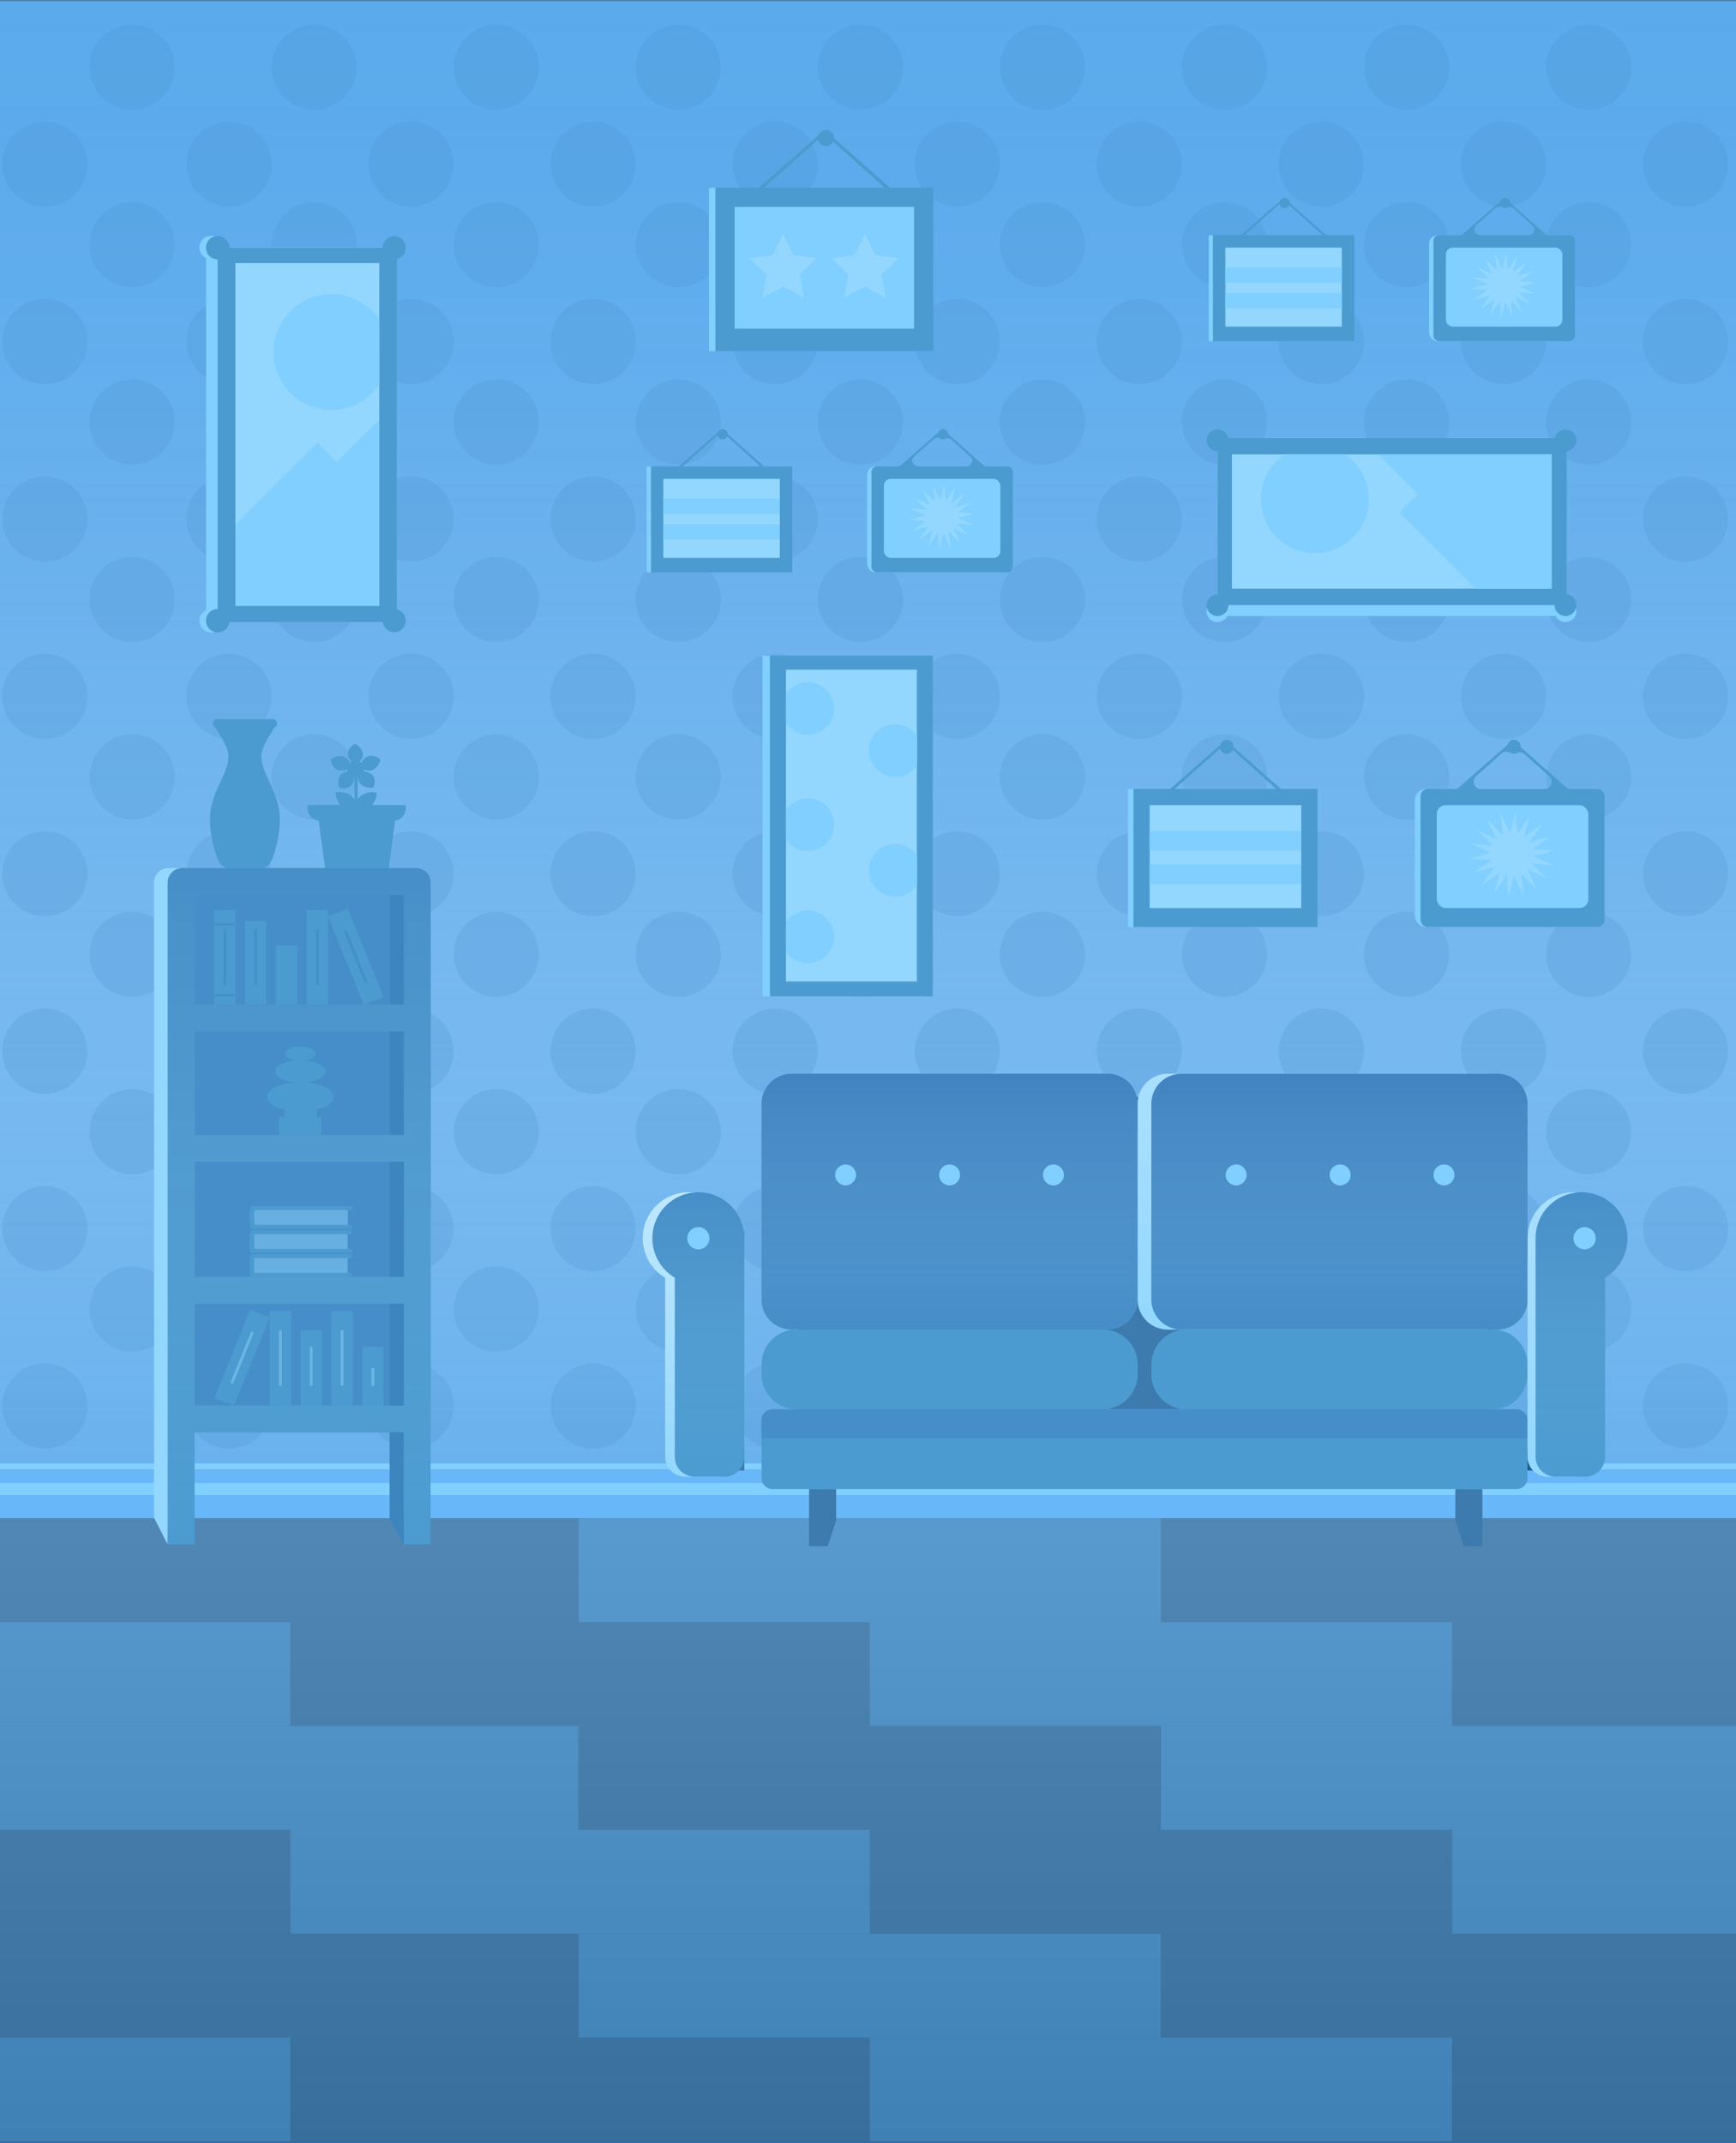 <svg id="Layer_1" data-name="Layer 1" xmlns="http://www.w3.org/2000/svg" xmlns:xlink="http://www.w3.org/1999/xlink" viewBox="0 0 1036.94 1280"><rect x="0" y="0" width="1036.94" height="1280" fill="#333333" stroke="none"/><defs><style>.cls-1{fill:none;}.cls-2{clip-path:url(#clip-path);}.cls-3{fill:#5baaec;}.cls-4{fill:#3d7aad;}.cls-17,.cls-18,.cls-21,.cls-22,.cls-23,.cls-5{opacity:0.16;}.cls-5{fill:url(#linear-gradient);}.cls-6{fill:#468ec9;}.cls-7{opacity:0.6;fill:url(#linear-gradient-2);}.cls-8{clip-path:url(#clip-path-2);}.cls-16,.cls-20,.cls-9{opacity:0.2;}.cls-10{fill:#67b7f9;}.cls-11{fill:#80cfff;}.cls-12{opacity:0.1;fill:url(#linear-gradient-3);}.cls-13{fill:#175e92;}.cls-14{fill:#4b9bd1;}.cls-15,.cls-24{fill:#93d7ff;}.cls-16{fill:url(#linear-gradient-4);}.cls-17{fill:url(#linear-gradient-5);}.cls-18{fill:url(#linear-gradient-6);}.cls-19{opacity:0.4;fill:url(#linear-gradient-7);}.cls-20{fill:url(#linear-gradient-8);}.cls-21{fill:url(#linear-gradient-9);}.cls-22{fill:url(#linear-gradient-10);}.cls-23{fill:url(#linear-gradient-11);}.cls-24{opacity:0.44;}</style><clipPath id="clip-path"><rect class="cls-1" x="-2.78" y="-2.34" width="1039.98" height="1283"/></clipPath><linearGradient id="linear-gradient" x1="-2024.35" y1="-9073.47" x2="-1651.24" y2="-9073.47" gradientTransform="translate(1837.16 10170.57)" gradientUnits="userSpaceOnUse"><stop offset="0" stop-color="#fff" stop-opacity="0"/><stop offset="0.14" stop-color="#ced6e7" stop-opacity="0.23"/><stop offset="0.33" stop-color="#94a4ca" stop-opacity="0.5"/><stop offset="0.51" stop-color="#667db3" stop-opacity="0.72"/><stop offset="0.69" stop-color="#4562a3" stop-opacity="0.87"/><stop offset="0.86" stop-color="#315199" stop-opacity="0.97"/><stop offset="1" stop-color="#2a4b96"/></linearGradient><linearGradient id="linear-gradient-2" x1="-2.66" y1="906.87" x2="-2.66" gradientUnits="userSpaceOnUse"><stop offset="0" stop-color="#fff" stop-opacity="0.1"/><stop offset="0.11" stop-color="#e0effb" stop-opacity="0.27"/><stop offset="0.28" stop-color="#b8daf7" stop-opacity="0.49"/><stop offset="0.44" stop-color="#96c9f3" stop-opacity="0.67"/><stop offset="0.6" stop-color="#7dbbf0" stop-opacity="0.82"/><stop offset="0.75" stop-color="#6ab2ee" stop-opacity="0.92"/><stop offset="0.88" stop-color="#5facec" stop-opacity="0.98"/><stop offset="1" stop-color="#5baaec"/></linearGradient><clipPath id="clip-path-2"><rect class="cls-1" x="-1042.25" width="2079.19" height="879.87"/></clipPath><linearGradient id="linear-gradient-3" x1="-2028.38" y1="-9071.78" x2="-1655.27" y2="-9071.78" gradientTransform="translate(1839.51 10164.85)" gradientUnits="userSpaceOnUse"><stop offset="0" stop-color="#fff"/><stop offset="1"/></linearGradient><linearGradient id="linear-gradient-4" x1="791.88" y1="794.15" x2="791.88" y2="641.38" gradientUnits="userSpaceOnUse"><stop offset="0" stop-color="#fff" stop-opacity="0"/><stop offset="0.15" stop-color="#fff" stop-opacity="0.16"/><stop offset="0.57" stop-color="#fff" stop-opacity="0.61"/><stop offset="0.87" stop-color="#fff" stop-opacity="0.89"/><stop offset="1" stop-color="#fff"/></linearGradient><linearGradient id="linear-gradient-5" x1="567.21" y1="794.15" x2="567.21" y2="641.38" gradientUnits="userSpaceOnUse"><stop offset="0" stop-color="#fff" stop-opacity="0"/><stop offset="1" stop-color="#2a4b96"/></linearGradient><linearGradient id="linear-gradient-6" x1="800.07" y1="794.15" x2="800.07" y2="641.38" xlink:href="#linear-gradient-5"/><linearGradient id="linear-gradient-7" x1="411.38" y1="882.04" x2="411.38" y2="712.15" xlink:href="#linear-gradient-4"/><linearGradient id="linear-gradient-8" x1="940.04" y1="882.04" x2="940.04" y2="712.15" xlink:href="#linear-gradient-4"/><linearGradient id="linear-gradient-9" x1="944.67" y1="882.04" x2="944.67" y2="712.15" xlink:href="#linear-gradient-5"/><linearGradient id="linear-gradient-10" x1="417.07" y1="882.04" x2="417.07" y2="712.15" xlink:href="#linear-gradient-5"/><linearGradient id="linear-gradient-11" x1="178.69" y1="922.46" x2="178.69" y2="518.5" xlink:href="#linear-gradient-5"/></defs><title>room_ellements</title><g class="cls-2"><rect class="cls-3" x="-1042.25" y="0.66" width="2079.19" height="1280"/><rect class="cls-4" x="-1042.25" y="906.87" width="2079.19" height="373.79"/><rect class="cls-5" x="-187.19" y="58.52" width="373.11" height="2077.17" transform="translate(1096.47 1097.73) rotate(90)"/><rect class="cls-4" x="-0.46" y="1154.99" width="347.87" height="62.03"/><rect class="cls-6" x="345.6" y="1154.99" width="347.87" height="62.03"/><rect class="cls-4" x="693.47" y="1154.99" width="343.47" height="62.03"/><rect class="cls-6" x="-174.39" y="1217.02" width="347.87" height="62.03"/><rect class="cls-4" x="173.48" y="1217.02" width="347.87" height="62.03"/><rect class="cls-6" x="519.54" y="1217.02" width="347.87" height="62.03"/><rect class="cls-4" x="867.41" y="1217.02" width="169.53" height="62.03"/><rect class="cls-4" x="-0.46" y="906.87" width="347.87" height="62.03"/><rect class="cls-6" x="345.6" y="906.87" width="347.87" height="62.03"/><rect class="cls-4" x="693.47" y="906.87" width="343.49" height="62.03"/><rect class="cls-6" x="-174.39" y="968.9" width="347.87" height="62.03"/><rect class="cls-4" x="173.48" y="968.9" width="347.87" height="62.03"/><rect class="cls-6" x="519.54" y="968.9" width="347.87" height="62.03"/><rect class="cls-4" x="867.41" y="968.9" width="169.53" height="62.03"/><rect class="cls-6" x="-0.46" y="1030.93" width="347.87" height="62.03"/><rect class="cls-4" x="345.6" y="1030.93" width="347.87" height="62.03"/><rect class="cls-6" x="693.47" y="1030.93" width="343.47" height="62.03"/><rect class="cls-4" x="-174.39" y="1092.96" width="347.87" height="62.03"/><rect class="cls-6" x="173.48" y="1092.96" width="347.87" height="62.03"/><rect class="cls-4" x="519.54" y="1092.96" width="347.87" height="62.03"/><rect class="cls-6" x="867.41" y="1092.96" width="169.53" height="62.03"/><rect class="cls-7" x="-1042.25" width="2079.19" height="906.87"/><g class="cls-8"><g class="cls-9"><circle class="cls-6" cx="948.95" cy="781.91" r="25.45"/><circle class="cls-6" cx="948.95" cy="675.95" r="25.45"/><circle class="cls-6" cx="948.95" cy="569.99" r="25.45"/><circle class="cls-6" cx="948.95" cy="464.02" r="25.45"/><circle class="cls-6" cx="948.95" cy="358.06" r="25.45"/><circle class="cls-6" cx="948.95" cy="252.1" r="25.45"/><circle class="cls-6" cx="948.95" cy="146.13" r="25.45"/><circle class="cls-6" cx="948.95" cy="40.17" r="25.45"/><circle class="cls-6" cx="1006.82" cy="839.78" r="25.45"/><circle class="cls-6" cx="1006.82" cy="733.82" r="25.45"/><circle class="cls-6" cx="1006.82" cy="627.85" r="25.45"/><circle class="cls-6" cx="1006.82" cy="521.89" r="25.45"/><circle class="cls-6" cx="1006.82" cy="415.93" r="25.45"/><circle class="cls-6" cx="1006.82" cy="309.96" r="25.45"/><circle class="cls-6" cx="1006.82" cy="204" r="25.45"/><circle class="cls-6" cx="1006.82" cy="98.04" r="25.45"/><path class="cls-6" d="M814.83,784a25.45,25.45,0,1,1,23.29,23.31A25.45,25.45,0,0,1,814.83,784Z"/><path class="cls-6" d="M814.83,678a25.45,25.45,0,1,1,23.29,23.31A25.45,25.45,0,0,1,814.83,678Z"/><path class="cls-6" d="M814.83,572a25.45,25.45,0,1,1,23.29,23.31A25.45,25.45,0,0,1,814.83,572Z"/><path class="cls-6" d="M814.83,466.08a25.45,25.45,0,1,1,23.29,23.31A25.45,25.45,0,0,1,814.83,466.08Z"/><path class="cls-6" d="M814.83,360.12a25.45,25.45,0,1,1,23.29,23.31A25.45,25.45,0,0,1,814.83,360.12Z"/><path class="cls-6" d="M814.83,254.15a25.45,25.45,0,1,1,23.29,23.31A25.45,25.45,0,0,1,814.83,254.15Z"/><path class="cls-6" d="M814.83,148.19a25.45,25.45,0,1,1,23.29,23.31A25.45,25.45,0,0,1,814.83,148.19Z"/><path class="cls-6" d="M814.83,42.23a25.45,25.45,0,1,1,23.29,23.31A25.45,25.45,0,0,1,814.83,42.23Z"/><circle class="cls-6" cx="898.06" cy="839.78" r="25.45"/><circle class="cls-6" cx="898.06" cy="733.82" r="25.45"/><circle class="cls-6" cx="898.06" cy="627.85" r="25.45"/><circle class="cls-6" cx="898.06" cy="521.89" r="25.45"/><circle class="cls-6" cx="898.06" cy="415.93" r="25.45"/><circle class="cls-6" cx="898.06" cy="309.96" r="25.45"/><circle class="cls-6" cx="898.06" cy="204" r="25.45"/><circle class="cls-6" cx="898.06" cy="98.04" r="25.45"/><circle class="cls-6" cx="731.44" cy="781.91" r="25.45"/><circle class="cls-6" cx="731.44" cy="675.95" r="25.45"/><circle class="cls-6" cx="731.44" cy="569.99" r="25.45"/><circle class="cls-6" cx="731.44" cy="464.02" r="25.45"/><circle class="cls-6" cx="731.44" cy="358.06" r="25.45"/><circle class="cls-6" cx="731.44" cy="252.1" r="25.45"/><circle class="cls-6" cx="731.44" cy="146.13" r="25.45"/><circle class="cls-6" cx="731.44" cy="40.17" r="25.45"/><circle class="cls-6" cx="789.3" cy="839.78" r="25.45"/><circle class="cls-6" cx="789.3" cy="733.82" r="25.45"/><circle class="cls-6" cx="789.3" cy="627.85" r="25.45"/><circle class="cls-6" cx="789.3" cy="521.89" r="25.45"/><circle class="cls-6" cx="789.3" cy="415.93" r="25.45"/><circle class="cls-6" cx="789.3" cy="309.96" r="25.45"/><circle class="cls-6" cx="789.3" cy="204" r="25.45"/><circle class="cls-6" cx="789.3" cy="98.04" r="25.45"/><circle class="cls-6" cx="622.68" cy="781.91" r="25.45"/><circle class="cls-6" cx="622.68" cy="675.95" r="25.45"/><circle class="cls-6" cx="622.68" cy="569.99" r="25.45"/><circle class="cls-6" cx="622.68" cy="464.02" r="25.45"/><circle class="cls-6" cx="622.68" cy="358.06" r="25.45"/><circle class="cls-6" cx="622.68" cy="252.1" r="25.45"/><circle class="cls-6" cx="622.68" cy="146.13" r="25.45"/><circle class="cls-6" cx="622.68" cy="40.17" r="25.45"/><circle class="cls-6" cx="680.55" cy="839.78" r="25.45"/><circle class="cls-6" cx="680.55" cy="733.82" r="25.45"/><circle class="cls-6" cx="680.55" cy="627.85" r="25.45"/><circle class="cls-6" cx="680.55" cy="521.89" r="25.45"/><circle class="cls-6" cx="680.55" cy="415.93" r="25.45"/><circle class="cls-6" cx="680.55" cy="309.96" r="25.45"/><circle class="cls-6" cx="680.55" cy="204" r="25.45"/><circle class="cls-6" cx="680.55" cy="98.04" r="25.45"/><circle class="cls-6" cx="513.92" cy="781.91" r="25.45"/><circle class="cls-6" cx="513.92" cy="675.95" r="25.45"/><circle class="cls-6" cx="513.92" cy="569.99" r="25.45"/><circle class="cls-6" cx="513.92" cy="464.02" r="25.45"/><circle class="cls-6" cx="513.92" cy="358.06" r="25.45"/><circle class="cls-6" cx="513.92" cy="252.1" r="25.45"/><circle class="cls-6" cx="513.92" cy="146.13" r="25.45"/><circle class="cls-6" cx="513.92" cy="40.17" r="25.45"/><circle class="cls-6" cx="571.79" cy="839.78" r="25.45"/><circle class="cls-6" cx="571.79" cy="733.82" r="25.45"/><circle class="cls-6" cx="571.79" cy="627.85" r="25.45"/><circle class="cls-6" cx="571.79" cy="521.89" r="25.45"/><circle class="cls-6" cx="571.79" cy="415.93" r="25.45"/><circle class="cls-6" cx="571.79" cy="309.96" r="25.45"/><circle class="cls-6" cx="571.79" cy="204" r="25.45"/><circle class="cls-6" cx="571.79" cy="98.04" r="25.45"/><circle class="cls-6" cx="405.17" cy="781.91" r="25.45"/><circle class="cls-6" cx="405.17" cy="675.95" r="25.45"/><circle class="cls-6" cx="405.17" cy="569.99" r="25.45"/><circle class="cls-6" cx="405.17" cy="464.02" r="25.45"/><circle class="cls-6" cx="405.17" cy="358.06" r="25.45"/><circle class="cls-6" cx="405.17" cy="252.1" r="25.45"/><circle class="cls-6" cx="405.17" cy="146.13" r="25.45"/><circle class="cls-6" cx="405.17" cy="40.17" r="25.45"/><circle class="cls-6" cx="463.03" cy="839.78" r="25.45"/><circle class="cls-6" cx="463.03" cy="733.82" r="25.45"/><circle class="cls-6" cx="463.03" cy="627.85" r="25.45"/><circle class="cls-6" cx="463.03" cy="521.89" r="25.45"/><circle class="cls-6" cx="463.03" cy="415.93" r="25.45"/><circle class="cls-6" cx="463.03" cy="309.96" r="25.45"/><circle class="cls-6" cx="463.03" cy="204" r="25.45"/><circle class="cls-6" cx="463.03" cy="98.04" r="25.45"/><circle class="cls-6" cx="296.41" cy="781.91" r="25.45"/><circle class="cls-6" cx="296.41" cy="675.95" r="25.45"/><circle class="cls-6" cx="296.41" cy="569.99" r="25.45"/><circle class="cls-6" cx="296.41" cy="464.02" r="25.45"/><circle class="cls-6" cx="296.41" cy="358.06" r="25.45"/><circle class="cls-6" cx="296.41" cy="252.1" r="25.45"/><circle class="cls-6" cx="296.41" cy="146.13" r="25.45"/><circle class="cls-6" cx="296.41" cy="40.17" r="25.45"/><circle class="cls-6" cx="354.27" cy="839.78" r="25.45"/><circle class="cls-6" cx="354.27" cy="733.82" r="25.45"/><circle class="cls-6" cx="354.27" cy="627.85" r="25.45"/><circle class="cls-6" cx="354.27" cy="521.89" r="25.45"/><circle class="cls-6" cx="354.27" cy="415.93" r="25.45"/><circle class="cls-6" cx="354.27" cy="309.96" r="25.45"/><circle class="cls-6" cx="354.27" cy="204" r="25.45"/><circle class="cls-6" cx="354.27" cy="98.04" r="25.45"/><circle class="cls-6" cx="187.65" cy="781.91" r="25.45"/><circle class="cls-6" cx="187.65" cy="675.95" r="25.45"/><circle class="cls-6" cx="187.65" cy="569.99" r="25.45"/><circle class="cls-6" cx="187.65" cy="464.02" r="25.45"/><circle class="cls-6" cx="187.65" cy="358.06" r="25.45"/><circle class="cls-6" cx="187.65" cy="252.1" r="25.45"/><circle class="cls-6" cx="187.65" cy="146.13" r="25.45"/><circle class="cls-6" cx="187.65" cy="40.17" r="25.45"/><circle class="cls-6" cx="245.52" cy="839.78" r="25.45"/><circle class="cls-6" cx="245.52" cy="733.82" r="25.45"/><circle class="cls-6" cx="245.52" cy="627.85" r="25.45"/><circle class="cls-6" cx="245.52" cy="521.89" r="25.45"/><circle class="cls-6" cx="245.52" cy="415.93" r="25.45"/><circle class="cls-6" cx="245.52" cy="309.96" r="25.45"/><circle class="cls-6" cx="245.52" cy="204" r="25.45"/><circle class="cls-6" cx="245.52" cy="98.04" r="25.45"/><circle class="cls-6" cx="78.89" cy="781.91" r="25.45"/><circle class="cls-6" cx="78.89" cy="675.95" r="25.45"/><circle class="cls-6" cx="78.89" cy="569.99" r="25.45"/><circle class="cls-6" cx="78.89" cy="464.02" r="25.45"/><circle class="cls-6" cx="78.89" cy="358.06" r="25.45"/><circle class="cls-6" cx="78.89" cy="252.1" r="25.45"/><circle class="cls-6" cx="78.89" cy="146.13" r="25.45"/><circle class="cls-6" cx="78.89" cy="40.17" r="25.45"/><circle class="cls-6" cx="136.76" cy="839.78" r="25.45"/><circle class="cls-6" cx="136.76" cy="733.82" r="25.45"/><circle class="cls-6" cx="136.76" cy="627.85" r="25.45"/><circle class="cls-6" cx="136.76" cy="521.89" r="25.45"/><circle class="cls-6" cx="136.76" cy="415.93" r="25.45"/><circle class="cls-6" cx="136.76" cy="309.96" r="25.45"/><circle class="cls-6" cx="136.76" cy="204" r="25.45"/><circle class="cls-6" cx="136.76" cy="98.04" r="25.45"/><circle class="cls-6" cx="26.76" cy="839.78" r="25.45"/><circle class="cls-6" cx="26.76" cy="733.82" r="25.45"/><circle class="cls-6" cx="26.76" cy="627.85" r="25.45"/><circle class="cls-6" cx="26.76" cy="521.89" r="25.45"/><circle class="cls-6" cx="26.76" cy="415.93" r="25.45"/><circle class="cls-6" cx="26.76" cy="309.96" r="25.45"/><circle class="cls-6" cx="26.76" cy="204" r="25.45"/><circle class="cls-6" cx="26.76" cy="98.04" r="25.45"/></g></g><rect class="cls-10" x="-1042.25" y="877.98" width="2079.19" height="28.54"/><rect class="cls-11" x="-1042.25" y="885.77" width="2079.19" height="7.22"/><rect class="cls-11" x="-1042.25" y="874.11" width="2079.19" height="3.61"/><rect class="cls-12" x="-188.88" y="53.81" width="373.11" height="2078.51" transform="translate(1090.75 1095.39) rotate(90)"/></g><polygon class="cls-4" points="925.45 748.48 904.78 748.48 904.78 735.74 925.45 735.74 925.45 748.48 925.45 748.48"/><polygon class="cls-13" points="925.45 878.31 904.78 878.31 904.78 865.58 925.45 865.58 925.45 878.31 925.45 878.31"/><polyline class="cls-4" points="444.59 748.48 428.66 748.48 428.66 735.74 444.59 735.74"/><polyline class="cls-4" points="428.66 878.31 428.66 865.58 444.58 865.58 444.58 878.31"/><polygon class="cls-4" points="890.75 841.76 476.53 841.76 476.53 655.2 890.75 655.2 890.75 841.76 890.75 841.76"/><path class="cls-6" d="M661.58,794.15H472.85a18,18,0,0,1-18-18V659.35a18,18,0,0,1,18-18H661.58a18,18,0,0,1,18,18V776.18a18,18,0,0,1-18,18Z"/><path class="cls-14" d="M658.68,841.76H475.75a20.87,20.87,0,0,1-20.87-20.87V815a20.87,20.87,0,0,1,20.87-20.87H658.68A20.87,20.87,0,0,1,679.55,815v5.86a20.87,20.87,0,0,1-20.87,20.87Z"/><path class="cls-14" d="M891.54,841.76H708.61a20.87,20.87,0,0,1-20.87-20.87V815a20.87,20.87,0,0,1,20.87-20.87H891.54A20.87,20.87,0,0,1,912.41,815v5.86a20.87,20.87,0,0,1-20.87,20.87Z"/><path class="cls-14" d="M912.39,848.24v34.62a6.51,6.51,0,0,1-6.47,6.53H461.4a6.52,6.52,0,0,1-6.52-6.53V848.24a6.5,6.5,0,0,1,6.52-6.47H905.91a6.49,6.49,0,0,1,6.47,6.47Z"/><polygon class="cls-4" points="494.4 923.53 483.27 923.53 483.27 889.38 499.45 889.38 499.45 908.14 494.4 923.53 494.4 923.53"/><polygon class="cls-4" points="874.32 923.53 885.44 923.53 885.44 889.38 869.27 889.38 869.27 908.14 874.32 923.53 874.32 923.53"/><path class="cls-6" d="M912.39,848.24v11H454.88v-11a6.5,6.5,0,0,1,6.52-6.47H905.91a6.49,6.49,0,0,1,6.47,6.47Z"/><path class="cls-15" d="M886.24,794.15H697.52a18,18,0,0,1-18-18V659.35a18,18,0,0,1,18-18H886.24a18,18,0,0,1,18,18V776.18a18,18,0,0,1-18,18Z"/><path class="cls-16" d="M886.24,794.15H697.52a18,18,0,0,1-18-18V659.35a18,18,0,0,1,18-18H886.24a18,18,0,0,1,18,18V776.18a18,18,0,0,1-18,18Z"/><path class="cls-6" d="M894.43,794.15H705.71a18,18,0,0,1-18-18V659.35a18,18,0,0,1,18-18H894.43a18,18,0,0,1,18,18V776.18a18,18,0,0,1-18,18Z"/><path class="cls-17" d="M661.58,794.15H472.85a18,18,0,0,1-18-18V659.35a18,18,0,0,1,18-18H661.58a18,18,0,0,1,18,18V776.18a18,18,0,0,1-18,18Z"/><path class="cls-18" d="M894.43,794.15H705.71a18,18,0,0,1-18-18V659.35a18,18,0,0,1,18-18H894.43a18,18,0,0,1,18,18V776.18a18,18,0,0,1-18,18Z"/><circle class="cls-11" cx="505.09" cy="701.78" r="6.25"/><circle class="cls-11" cx="567.21" cy="701.78" r="6.25"/><circle class="cls-11" cx="629.22" cy="701.78" r="6.25"/><circle class="cls-11" cx="738.38" cy="701.78" r="6.25"/><circle class="cls-11" cx="800.5" cy="701.78" r="6.25"/><circle class="cls-11" cx="862.51" cy="701.78" r="6.25"/><path class="cls-15" d="M438.83,739.6a27.45,27.45,0,1,0-41.52,23.57v107A11.87,11.87,0,0,0,409.15,882H427a11.87,11.87,0,0,0,11.83-11.83V767h0Z"/><path class="cls-19" d="M438.83,739.6a27.45,27.45,0,1,0-41.52,23.57v107A11.87,11.87,0,0,0,409.15,882H427a11.87,11.87,0,0,0,11.83-11.83V767h0Z"/><path class="cls-15" d="M967.31,739.6a27.45,27.45,0,1,0-54.9,0V767h0V870.2A11.87,11.87,0,0,0,924.24,882h17.85a11.87,11.87,0,0,0,11.84-11.83v-107A27.43,27.43,0,0,0,967.31,739.6Z"/><path class="cls-20" d="M967.49,739.6a27.45,27.45,0,1,0-54.9,0V767h0V870.2A11.87,11.87,0,0,0,924.42,882h17.85a11.87,11.87,0,0,0,11.84-11.83v-107A27.43,27.43,0,0,0,967.49,739.6Z"/><path class="cls-14" d="M972.12,739.6a27.45,27.45,0,1,0-54.9,0V767h0V870.2A11.87,11.87,0,0,0,929.05,882H946.9a11.87,11.87,0,0,0,11.84-11.83v-107A27.43,27.43,0,0,0,972.12,739.6Z"/><path class="cls-21" d="M972.12,739.6a27.45,27.45,0,1,0-54.9,0V767h0V870.2A11.87,11.87,0,0,0,929.05,882H946.9a11.87,11.87,0,0,0,11.84-11.83v-107A27.43,27.43,0,0,0,972.12,739.6Z"/><path class="cls-14" d="M444.59,739.6a27.45,27.45,0,1,0-41.52,23.57v107A11.87,11.87,0,0,0,414.91,882h17.85a11.87,11.87,0,0,0,11.83-11.83V767h0Z"/><path class="cls-22" d="M444.52,739.6A27.45,27.45,0,1,0,403,763.17v107A11.87,11.87,0,0,0,414.84,882h17.85a11.87,11.87,0,0,0,11.83-11.83V767h0Z"/><circle class="cls-11" cx="417.14" cy="739.6" r="6.63"/><circle class="cls-11" cx="946.49" cy="739.6" r="6.63"/><path class="cls-6" d="M111.77,518.5H242.25a15,15,0,0,1,15,15V855.52a0,0,0,0,1,0,0H100.16a0,0,0,0,1,0,0V530.11A11.61,11.61,0,0,1,111.77,518.5Z"/><path class="cls-15" d="M108.12,518.5h-7.45A8.64,8.64,0,0,0,92,527.14V906.51l8.13,15.95,8-387.87"/><path class="cls-14" d="M248.58,518.5H108.8a8.64,8.64,0,0,0-8.64,8.64V922.46h16.09V855.52H241.13v66.94h16.09V527.14A8.64,8.64,0,0,0,248.58,518.5Zm-7.45,320.93H116.25V778.75H241.13Zm0-76.77H116.25V693.88H241.13Zm0-84.87H116.25V616.08H241.13ZM116.25,600v-65.4H241.13V600Z"/><path class="cls-23" d="M248.58,518.5H108.8a8.64,8.64,0,0,0-8.64,8.64V922.46h16.09V855.52H241.13v66.94h16.09V527.14A8.64,8.64,0,0,0,248.58,518.5Zm-7.45,320.93H116.25V778.75H241.13Zm0-76.77H116.25V693.88H241.13Zm0-84.87H116.25V616.08H241.13ZM116.25,600v-65.4H241.13V600Z"/><rect class="cls-6" x="232.97" y="534.59" width="8.21" height="65.4"/><rect class="cls-6" x="232.78" y="616.08" width="8.4" height="61.71"/><rect class="cls-6" x="232.78" y="693.88" width="8.4" height="68.78"/><rect class="cls-6" x="232.78" y="778.75" width="8.4" height="60.73"/><polygon class="cls-6" points="241.19 922.46 232.74 906.78 232.74 855.52 241.19 855.52 241.19 922.46"/><g class="cls-9"><rect class="cls-6" x="232.97" y="534.59" width="8.21" height="65.4"/><rect class="cls-6" x="232.78" y="616.08" width="8.4" height="61.71"/><rect class="cls-6" x="232.78" y="693.88" width="8.4" height="68.78"/><rect class="cls-6" x="232.78" y="778.75" width="8.4" height="60.73"/><polygon class="cls-6" points="241.19 922.46 232.74 906.78 232.74 855.52 241.19 855.52 241.19 922.46"/></g><g class="cls-9"><rect class="cls-13" x="232.97" y="534.59" width="8.21" height="65.4"/><rect class="cls-13" x="232.78" y="616.08" width="8.4" height="61.71"/><rect class="cls-13" x="232.78" y="693.88" width="8.4" height="68.78"/><rect class="cls-13" x="232.78" y="778.75" width="8.4" height="60.73"/><polygon class="cls-13" points="241.19 922.46 232.74 906.78 232.74 855.52 241.19 855.52 241.19 922.46"/></g><polygon class="cls-14" points="140.69 599.98 128.03 599.98 128.03 543.59 140.69 543.59 140.69 599.98 140.69 599.98"/><polygon class="cls-6" points="140.69 552.71 128.03 552.71 128.03 551.52 140.69 551.52 140.69 552.71 140.69 552.71"/><polygon class="cls-6" points="140.69 595.11 128.03 595.11 128.03 593.92 140.69 593.92 140.69 595.11 140.69 595.11"/><polygon class="cls-6" points="135.22 588.27 133.5 588.27 133.5 555.26 135.22 555.26 135.22 588.27 135.22 588.27"/><polygon class="cls-14" points="159.1 599.98 146.44 599.98 146.44 550.09 159.1 550.09 159.1 599.98 159.1 599.98"/><polygon class="cls-14" points="159.1 552.71 146.44 552.71 146.44 551.52 159.1 551.52 159.1 552.71 159.1 552.71"/><polygon class="cls-6" points="153.63 588.27 151.91 588.27 151.91 555.26 153.63 555.26 153.63 588.27 153.63 588.27"/><polygon class="cls-14" points="177.52 599.98 164.86 599.98 164.86 564.71 177.52 564.71 177.52 599.98 177.52 599.98"/><polygon class="cls-14" points="195.93 599.98 183.27 599.98 183.27 543.59 195.93 543.59 195.93 599.98 195.93 599.98"/><polygon class="cls-14" points="195.93 552.71 183.27 552.71 183.27 551.52 195.93 551.52 195.93 552.71 195.93 552.71"/><polygon class="cls-6" points="190.46 588.27 188.73 588.27 188.73 555.26 190.46 555.26 190.46 588.27 190.46 588.27"/><polygon class="cls-14" points="229.07 595.63 217.26 599.96 195.93 547.35 207.74 543.02 229.07 595.63 229.07 595.63"/><polygon class="cls-14" points="211.19 551.53 199.38 555.85 198.93 554.75 210.74 550.42 211.19 551.53 211.19 551.53"/><polygon class="cls-14" points="226.09 588.27 214.28 592.6 213.83 591.5 225.64 587.17 226.09 588.27 226.09 588.27"/><polygon class="cls-6" points="219.54 586.57 217.93 587.16 205.44 556.36 207.05 555.77 219.54 586.57 219.54 586.57"/><polygon class="cls-14" points="216.41 839.43 229.07 839.43 229.07 804.42 216.41 804.42 216.41 839.43 216.41 839.43"/><polygon class="cls-24" points="221.87 827.72 223.6 827.72 223.6 817.07 221.87 817.07 221.87 827.72 221.87 827.72"/><polygon class="cls-14" points="198 839.43 210.66 839.43 210.66 783.04 198 783.04 198 839.43 198 839.43"/><polygon class="cls-14" points="198 792.16 210.66 792.16 210.66 790.98 198 790.98 198 792.16 198 792.16"/><polygon class="cls-24" points="203.46 827.72 205.19 827.72 205.19 794.72 203.46 794.72 203.46 827.72 203.46 827.72"/><polygon class="cls-14" points="179.58 839.43 192.24 839.43 192.24 794.72 179.58 794.72 179.58 839.43 179.58 839.43"/><polygon class="cls-24" points="185.05 827.72 186.78 827.72 186.78 804.42 185.05 804.42 185.05 827.72 185.05 827.72"/><polygon class="cls-14" points="161.17 839.43 173.83 839.43 173.83 783.04 161.17 783.04 161.17 839.43 161.17 839.43"/><polygon class="cls-14" points="161.17 792.16 173.83 792.16 173.83 790.98 161.17 790.98 161.17 792.16 161.17 792.16"/><polygon class="cls-24" points="166.64 827.72 168.37 827.72 168.37 794.72 166.64 794.72 166.64 827.72 166.64 827.72"/><polygon class="cls-14" points="128.03 835.08 139.84 839.41 161.17 786.8 149.36 782.47 128.03 835.08 128.03 835.08"/><polygon class="cls-14" points="145.91 790.98 157.72 795.31 158.17 794.2 146.36 789.87 145.91 790.98 145.91 790.98"/><polygon class="cls-14" points="131.01 827.73 142.82 832.05 143.27 830.95 131.46 826.62 131.01 827.73 131.01 827.73"/><polygon class="cls-24" points="137.56 826.03 139.17 826.62 151.66 795.82 150.05 795.23 137.56 826.03 137.56 826.03"/><path class="cls-24" d="M207.68,746.29H152a39.35,39.35,0,0,1,0-11.37h55.66v11.37Z"/><path class="cls-14" d="M152,737.16h58.09v-2.33H149.82a28.39,28.39,0,0,0,0,13.51h60.29V746H152a26.66,26.66,0,0,1,0-8.84Z"/><path class="cls-24" d="M207.68,760.62H152a39.35,39.35,0,0,1,0-11.37h55.66v11.37Z"/><path class="cls-14" d="M152,751.49h58.09v-2.33H149.82a28.38,28.38,0,0,0,0,13.5h60.29v-2.33H152a26.68,26.68,0,0,1,0-8.84Z"/><path class="cls-24" d="M207.78,731.91H152.12a39.48,39.48,0,0,1,0-11.37h55.66v11.37Z"/><path class="cls-14" d="M152.12,722.78H210.2v-2.33H149.91a28.37,28.37,0,0,0,0,13.5H210.2v-2.33H152.11a26.67,26.67,0,0,1,0-8.84Z"/><path class="cls-14" d="M194.38,640c0,3.66-6.7,6.63-15,6.63s-15-3-15-6.63,6.7-6.62,15-6.62,15,3,15,6.62Z"/><path class="cls-14" d="M188.43,629.47c0,2.39-4,4.34-9,4.34s-9-1.95-9-4.34,4-4.34,9-4.34,9,1.94,9,4.34Z"/><polygon class="cls-14" points="189.26 667.53 169.94 667.53 169.94 661.26 189.26 661.26 189.26 667.53 189.26 667.53"/><polygon class="cls-14" points="191.78 677.79 166.63 677.79 166.63 667.22 191.78 667.22 191.78 677.79 191.78 677.79"/><path class="cls-14" d="M199.35,655.12c0,4.87-8.93,8.83-19.93,8.83s-19.93-4-19.93-8.83,8.92-8.83,19.93-8.83,19.93,4,19.93,8.83Z"/><polygon class="cls-14" points="213.66 486.58 211.71 480.25 211.71 455.04 213.66 461.38 213.66 486.58 213.66 486.58"/><path class="cls-14" d="M204.22,481.73c3.5,2.82,8.58,2.59,9.17,1.92s0-5.47-3.51-8.29-8.83-2.37-9.18-1.92,0,5.47,3.51,8.29Z"/><path class="cls-14" d="M221.26,481.76c-3.54,2.78-8.62,2.5-9.21,1.82s.07-5.47,3.61-8.26,8.86-2.27,9.21-1.82-.07,5.47-3.61,8.25Z"/><path class="cls-14" d="M222.41,460c-3.34,1.16-7.05-1.19-7.31-2.06s1.44-5.09,4.78-6.24,7.18,1.5,7.32,2.06-1.44,5.09-4.79,6.24Z"/><path class="cls-14" d="M210.23,468.63c-2.17,2.67-6.62,2.58-7.33,2s-1.65-5,.52-7.71,6.91-2.38,7.34-2,1.64,5-.53,7.71Z"/><path class="cls-14" d="M215.15,468.08c-2.23-2.64-1.08-6.73-.29-7.25s5.53-.34,7.76,2.31.81,6.95.29,7.25-5.54.34-7.75-2.31Z"/><path class="cls-14" d="M201.57,459.76c-3.25-1.38-4.2-5.51-3.75-6.32s4.76-2.7,8-1.33,4.06,5.82,3.75,6.32-4.76,2.7-8,1.33Z"/><path class="cls-14" d="M207.71,450.25c0-3.38,3.53-5.92,4.49-5.87s4.56,3,4.6,6.37-3.88,5.93-4.48,5.87-4.56-3-4.6-6.37Z"/><path class="cls-14" d="M217.45,459.2a5,5,0,1,1-5-4.76,4.88,4.88,0,0,1,5,4.76Z"/><polygon class="cls-14" points="232.21 518.5 194.16 518.5 189.06 480.87 237.31 480.87 232.21 518.5 232.21 518.5"/><path class="cls-14" d="M234.92,490.23H191.11a7.48,7.48,0,0,1-7.48-7.48v-1.88h58.78v1.88a7.49,7.49,0,0,1-7.49,7.48Z"/><path class="cls-14" d="M167.14,488.33c-.56-16.08-11-25.58-11-36.75,0-5.53,5.64-13,7.64-16.92a2.67,2.67,0,0,0-.92-5.17H129.79a2.67,2.67,0,0,0-1,5.15c2,3.89,7.65,11.4,7.65,16.94,0,11.17-10.42,20.67-11,36.75-.3,8.38,2.4,20.87,5.58,26.89A6.62,6.62,0,0,0,137,518.5h18.64a6.62,6.62,0,0,0,5.93-3.27C164.73,509.2,167.44,496.71,167.14,488.33Z"/><path class="cls-14" d="M531.57,112.08,498.12,82.49s0-.05,0-.08a4.77,4.77,0,0,0-9.31-1.48l-35.6,31.15h-25.9V209.7H557.47V112.08ZM488.67,83.4a4.77,4.77,0,0,0,9,1.1l30.65,27.58h-71.8Z"/><rect class="cls-11" x="438.79" y="123.57" width="107.19" height="72.74"/><path class="cls-11" d="M424.11,112.16h3.2a0,0,0,0,1,0,0v97.59a0,0,0,0,1,0,0h-3.84a0,0,0,0,1,0,0v-97A.64.64,0,0,1,424.11,112.16Z"/><path class="cls-14" d="M456.43,278.57l-21.7-19.2s0,0,0-.05a3.1,3.1,0,0,0-6-1l-23.11,20.21H388.78v63.35h84.47V278.57ZM428.6,260a3.1,3.1,0,0,0,5.82.71l19.89,17.9H407.71Z"/><rect class="cls-15" x="396.23" y="286.02" width="69.56" height="47.2"/><path class="cls-11" d="M386.7,278.61h2.08a0,0,0,0,1,0,0v63.33a0,0,0,0,1,0,0h-2.49a0,0,0,0,1,0,0V279A.41.41,0,0,1,386.7,278.61Z"/><rect class="cls-11" x="517.95" y="278.67" width="84.44" height="63.24" rx="4.92" ry="4.92"/><path class="cls-14" d="M589.45,278.57a3.36,3.36,0,0,1-2.23-.84l-20.75-18.36s0,0,0-.05a3.1,3.1,0,0,0-6-1l-22.15,19.38a3.36,3.36,0,0,1-2.21.83H523.88a3.36,3.36,0,0,0-3.36,3.36v56.62a3.36,3.36,0,0,0,3.36,3.36h77.74a3.36,3.36,0,0,0,3.36-3.36V281.93a3.36,3.36,0,0,0-3.36-3.36Zm-31.7-16.3a3.47,3.47,0,0,1,4.09-.25,3.1,3.1,0,0,0,2.74.17,3.53,3.53,0,0,1,3.8.48l11.16,10a3.36,3.36,0,0,1-2.25,5.86h-29a3.36,3.36,0,0,1-2.24-5.87Z"/><rect class="cls-11" x="527.97" y="286.02" width="69.56" height="47.2" rx="4.06" ry="4.06"/><rect class="cls-11" x="455.46" y="391.59" width="97.27" height="203.53"/><rect class="cls-14" x="459.89" y="391.59" width="97.27" height="203.53"/><rect class="cls-15" x="469.48" y="399.99" width="78.19" height="186.22"/><path class="cls-11" d="M547.75,457.11a15.73,15.73,0,1,1,0-17.64"/><path class="cls-11" d="M547.75,528.63a15.73,15.73,0,1,1,0-17.64"/><path class="cls-11" d="M469.48,414.35a15.73,15.73,0,1,1,0,17.64"/><path class="cls-11" d="M469.48,550.73a15.73,15.73,0,1,1,0,17.64"/><path class="cls-11" d="M469.48,483.75a15.73,15.73,0,1,1,0,17.64"/><polygon class="cls-15" points="467.76 139.83 473.91 152.28 487.65 154.28 477.71 163.97 480.06 177.65 467.76 171.19 455.47 177.65 457.82 163.97 447.88 154.28 461.62 152.28 467.76 139.83"/><polygon class="cls-15" points="516.69 139.83 522.83 152.28 536.58 154.28 526.63 163.97 528.98 177.65 516.69 171.19 504.4 177.65 506.75 163.97 496.8 154.28 510.54 152.28 516.69 139.83"/><rect class="cls-11" x="396.23" y="297.83" width="69.56" height="9.13"/><rect class="cls-11" x="396.23" y="313.2" width="69.56" height="9.13"/><polygon class="cls-15" points="567.73 327.48 563.46 318.37 560.98 328.12 560.08 318.1 554.41 326.41 556.99 316.69 548.83 322.56 554.58 314.31 544.89 317.03 553.12 311.24 543.09 310.49 552.8 307.87 543.63 303.73 553.66 304.58 546.45 297.56 555.58 301.79 551.22 292.72 558.35 299.82 557.35 289.81 561.62 298.92 564.1 289.17 565 299.19 570.67 290.88 568.08 300.6 576.25 294.73 570.5 302.99 580.18 300.26 571.96 306.05 581.99 306.8 572.28 309.43 581.45 313.57 571.42 312.71 578.62 319.74 569.5 315.5 573.86 324.57 566.73 317.47 567.73 327.48"/><path class="cls-14" d="M792.12,140.44l-21.7-19.2s0,0,0-.05a3.1,3.1,0,0,0-6-1l-23.11,20.21H724.46v63.35h84.47V140.44Zm-27.84-18.61a3.1,3.1,0,0,0,5.82.71L790,140.44H743.4Z"/><rect class="cls-15" x="731.92" y="147.9" width="69.56" height="47.2"/><path class="cls-11" d="M722.39,140.49h2.08a0,0,0,0,1,0,0v63.33a0,0,0,0,1,0,0H722a0,0,0,0,1,0,0V140.9a.41.41,0,0,1,.41-.41Z"/><rect class="cls-11" x="853.64" y="140.55" width="84.44" height="63.24" rx="4.92" ry="4.92"/><path class="cls-14" d="M925.14,140.44a3.36,3.36,0,0,1-2.23-.84l-20.75-18.36s0,0,0-.05a3.1,3.1,0,0,0-6-1L874,139.61a3.36,3.36,0,0,1-2.21.83H859.57a3.36,3.36,0,0,0-3.36,3.36v56.62a3.36,3.36,0,0,0,3.36,3.36h77.74a3.36,3.36,0,0,0,3.36-3.36V143.81a3.36,3.36,0,0,0-3.36-3.36Zm-31.7-16.3a3.47,3.47,0,0,1,4.09-.25,3.1,3.1,0,0,0,2.74.17,3.53,3.53,0,0,1,3.8.48l11.16,10a3.36,3.36,0,0,1-2.25,5.86H884a3.36,3.36,0,0,1-2.24-5.87Z"/><rect class="cls-11" x="863.66" y="147.9" width="69.56" height="47.2" rx="4.06" ry="4.06"/><rect class="cls-11" x="731.92" y="159.7" width="69.56" height="9.13"/><rect class="cls-11" x="731.92" y="175.08" width="69.56" height="9.13"/><polygon class="cls-15" points="903.42 189.36 899.15 180.25 896.66 190 895.76 179.98 890.1 188.29 892.68 178.57 884.51 184.44 890.26 176.18 880.58 178.91 888.81 173.12 878.77 172.37 888.49 169.74 879.32 165.6 889.34 166.46 882.14 159.43 891.27 163.67 886.9 154.6 894.03 161.7 893.03 151.69 897.3 160.8 899.79 151.05 900.68 161.07 906.35 152.76 903.77 162.48 911.94 156.61 906.19 164.86 915.87 162.14 907.64 167.93 917.67 168.68 907.96 171.3 917.13 175.44 907.11 174.59 914.31 181.61 905.18 177.38 909.55 186.44 902.42 179.35 903.42 189.36"/><path class="cls-14" d="M765.08,471.22l-28.25-25s0,0,0-.07a4,4,0,0,0-7.87-1.25L698.9,471.22H677v82.45H787V471.22ZM728.84,447a4,4,0,0,0,7.58.93l25.89,23.3H701.67Z"/><rect class="cls-15" x="686.72" y="480.92" width="90.54" height="61.44"/><path class="cls-11" d="M674.32,471.28H677a0,0,0,0,1,0,0v82.43a0,0,0,0,1,0,0h-3.24a0,0,0,0,1,0,0V471.81A.54.54,0,0,1,674.32,471.28Z"/><rect class="cls-11" x="845.15" y="471.36" width="109.91" height="82.31" rx="6.41" ry="6.41"/><path class="cls-14" d="M938.21,471.22a4.38,4.38,0,0,1-2.9-1.1l-27-23.89s0,0,0-.07a4,4,0,0,0-7.87-1.25l-28.84,25.23a4.38,4.38,0,0,1-2.88,1.08H852.87a4.38,4.38,0,0,0-4.38,4.38v73.7a4.38,4.38,0,0,0,4.38,4.38H954.06a4.38,4.38,0,0,0,4.38-4.38v-73.7a4.38,4.38,0,0,0-4.38-4.38ZM896.95,450a4.51,4.51,0,0,1,5.32-.33,4,4,0,0,0,3.56.22,4.6,4.6,0,0,1,4.94.63l14.53,13.08a4.38,4.38,0,0,1-2.93,7.63H884.63a4.38,4.38,0,0,1-2.91-7.65Z"/><rect class="cls-11" x="858.2" y="480.92" width="90.54" height="61.44" rx="5.28" ry="5.28"/><rect class="cls-11" x="686.72" y="496.29" width="90.54" height="11.88"/><rect class="cls-11" x="686.72" y="516.3" width="90.54" height="11.88"/><polygon class="cls-15" points="909.95 534.88 904.38 523.03 901.15 535.72 899.98 522.67 892.61 533.49 895.97 520.84 885.33 528.48 892.82 517.74 880.22 521.28 890.93 513.75 877.87 512.77 890.51 509.35 878.58 503.96 891.62 505.08 882.25 495.93 894.13 501.44 888.45 489.64 897.73 498.88 896.42 485.85 901.99 497.71 905.22 485.02 906.39 498.06 913.76 487.24 910.4 499.9 921.03 492.26 913.55 503 926.15 499.45 915.44 506.99 928.5 507.97 915.86 511.38 927.79 516.77 914.75 515.66 924.12 524.8 912.24 519.29 917.92 531.09 908.64 521.85 909.95 534.88"/><path class="cls-11" d="M230,147.91H133.14a7,7,0,1,0-10.05,6.24V364.47a7,7,0,1,0,10,7.13H230Z"/><path class="cls-14" d="M237,363.88V154.75a7,7,0,0,0-1.39-13.8h0a7,7,0,0,0-7,7H137a7,7,0,1,0-7,7V363.74A7,7,0,1,0,137,371.6h91.69a7,7,0,0,0,6.91,6.09h0a7,7,0,0,0,1.39-13.8Z"/><rect class="cls-15" x="140.61" y="157.15" width="85.94" height="204.66"/><polygon class="cls-11" points="140.61 313.21 189.49 264.33 201.23 276.08 226.49 250.82 226.49 361.81 140.61 361.81 140.61 313.21"/><path class="cls-11" d="M226.62,229.59a34.57,34.57,0,1,1-.07-38.76"/><path class="cls-11" d="M727.24,268.21v90.36a6.5,6.5,0,1,0,5.82,9.38H929.27a6.5,6.5,0,1,0,6.65-9.32V268.21Z"/><path class="cls-14" d="M928.72,261.71H733.61a6.5,6.5,0,0,0-12.88,1.3h0a6.52,6.52,0,0,0,6.5,6.5v85.43a6.5,6.5,0,1,0,6.5,6.5H928.59a6.5,6.5,0,1,0,7.33-6.45V269.45A6.52,6.52,0,0,0,941.6,263h0a6.5,6.5,0,0,0-12.88-1.3Z"/><rect class="cls-15" x="791.24" y="216.04" width="80.18" height="190.94" transform="translate(519.81 1142.84) rotate(-90)"/><polygon class="cls-11" points="881.45 351.6 835.85 306 846.81 295.05 823.24 271.48 926.79 271.48 926.79 351.6 881.45 351.6"/><path class="cls-11" d="M803.44,271.36a32.25,32.25,0,1,1-36.16.07"/></svg>